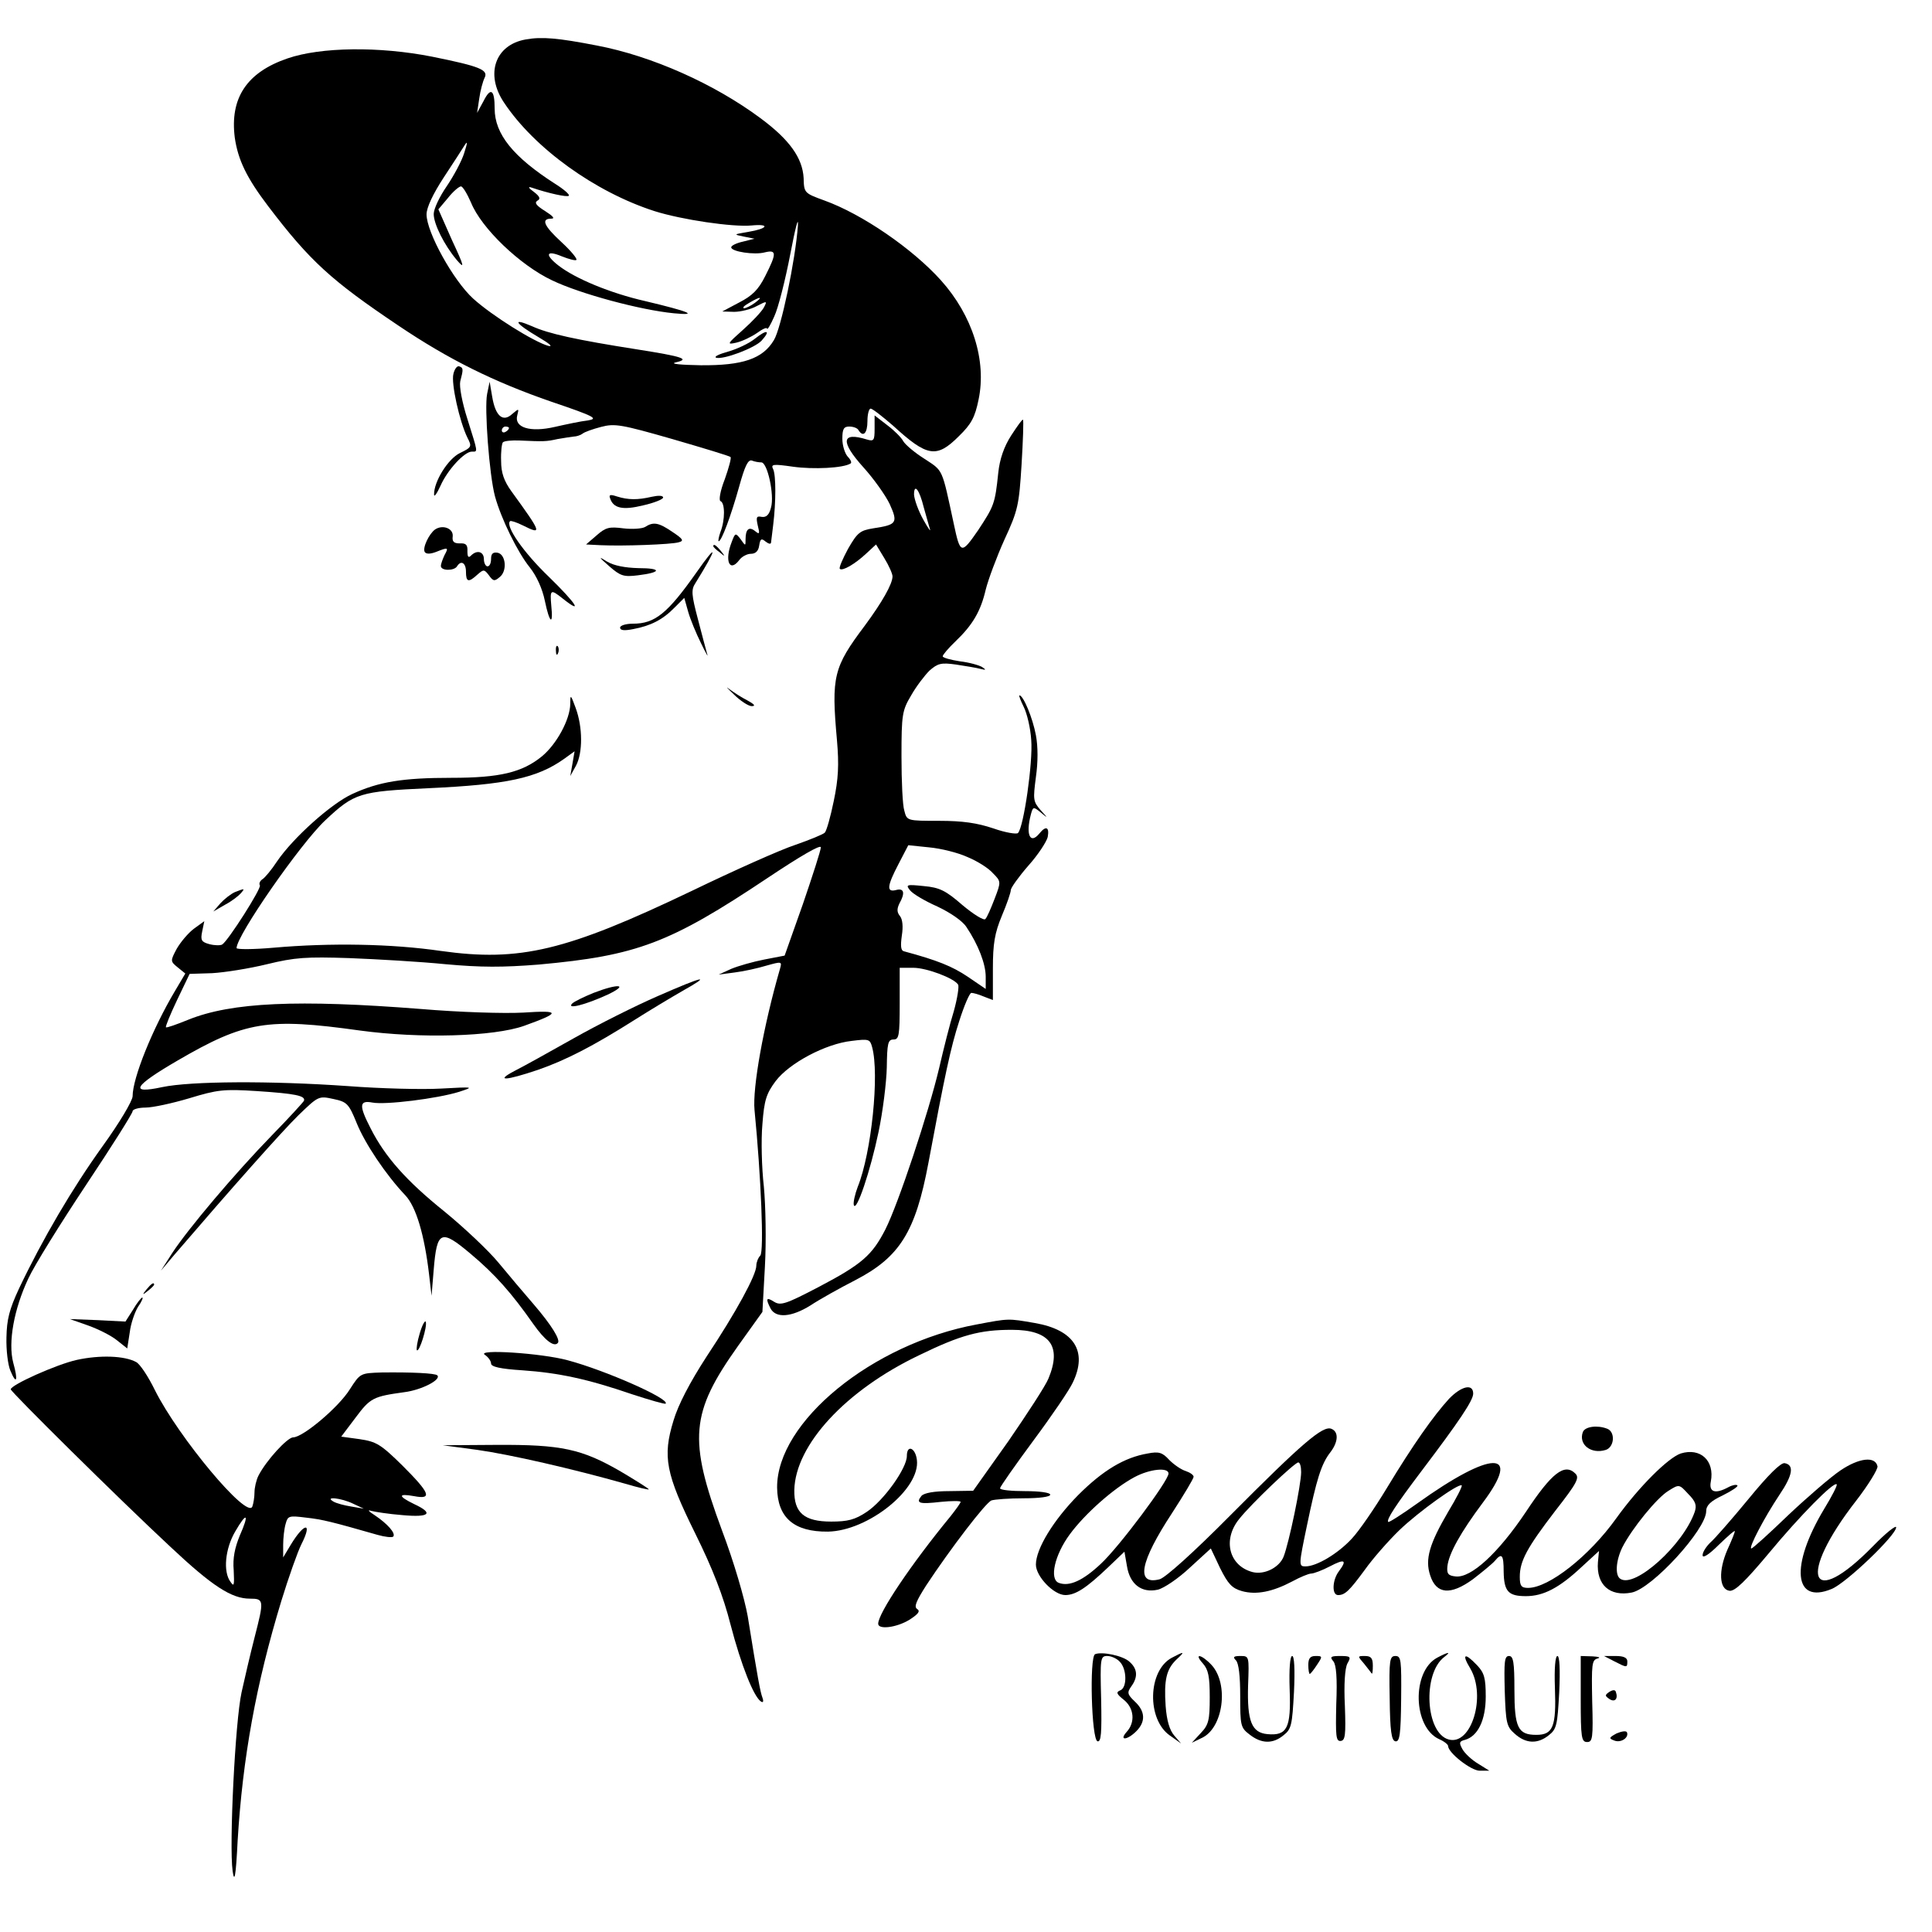 <?xml version="1.0" standalone="no"?>
<!DOCTYPE svg PUBLIC "-//W3C//DTD SVG 20010904//EN"
 "http://www.w3.org/TR/2001/REC-SVG-20010904/DTD/svg10.dtd">
<svg version="1.0" xmlns="http://www.w3.org/2000/svg"
 width="539pt" height="539pt" viewBox="0 0 539 539"
 preserveAspectRatio="xMidYMid meet">

<g transform="translate(0,539) scale(0.1,-0.1)"
fill="#000000" stroke="none">
<path d="M1467 5280 c-86 -15 -114 -97 -61 -176 85 -128 255 -250 420 -303 76
-24 218 -45 271 -40 53 5 45 -9 -10 -18 -41 -7 -41 -7 -12 -13 l30 -6 -32 -8
c-18 -4 -33 -11 -33 -16 0 -12 65 -22 94 -14 33 8 33 -3 1 -66 -19 -38 -36
-55 -73 -74 l-47 -25 33 -1 c18 0 47 7 63 16 29 15 30 15 20 -4 -6 -11 -32
-39 -58 -62 -45 -40 -46 -42 -19 -36 17 4 42 16 58 27 15 11 28 17 28 12 1 -4
10 11 20 34 11 23 31 102 45 175 14 73 23 108 21 78 -7 -96 -47 -287 -67 -319
-31 -52 -87 -71 -204 -70 -58 1 -87 4 -70 8 41 9 21 16 -106 36 -172 27 -249
44 -295 65 -58 25 -47 8 19 -31 29 -17 41 -27 27 -24 -40 11 -157 84 -210 132
-55 50 -130 185 -130 235 0 19 18 57 48 103 26 39 52 80 59 91 8 12 7 5 -2
-23 -7 -23 -30 -65 -49 -93 -20 -29 -36 -63 -36 -77 0 -28 29 -86 64 -128 23
-27 22 -20 -13 55 l-38 86 27 32 c14 18 31 32 36 32 5 0 17 -20 28 -45 29 -72
137 -175 226 -217 79 -38 247 -83 340 -92 72 -7 42 5 -80 34 -97 22 -196 63
-243 100 -38 30 -33 43 10 25 20 -8 39 -13 41 -10 3 3 -15 25 -41 49 -49 45
-59 66 -29 66 11 0 5 7 -17 21 -24 15 -31 23 -22 29 10 5 7 12 -10 25 -14 10
-17 15 -7 12 47 -16 101 -28 105 -23 3 3 -14 18 -38 33 -117 75 -169 139 -169
210 0 53 -11 61 -31 21 l-18 -33 6 40 c3 22 10 48 15 58 11 22 -13 32 -147 59
-147 29 -310 27 -403 -5 -114 -39 -161 -111 -147 -221 9 -62 33 -112 93 -191
117 -154 177 -208 363 -333 141 -95 266 -157 428 -213 121 -41 131 -47 101
-52 -19 -2 -61 -11 -92 -18 -69 -16 -114 -2 -105 32 5 20 5 20 -14 4 -26 -24
-47 -6 -56 49 l-7 41 -7 -34 c-8 -39 6 -227 22 -286 17 -62 63 -156 97 -198
19 -24 35 -59 42 -93 13 -63 24 -71 18 -14 -4 46 -2 47 32 20 58 -46 38 -14
-38 60 -72 69 -123 143 -109 156 2 2 18 -3 36 -12 54 -27 53 -22 -32 95 -21
29 -29 52 -29 85 -1 26 2 49 5 52 4 4 25 6 47 5 67 -3 74 -3 105 4 17 3 37 6
45 7 8 0 20 4 25 8 6 5 29 13 52 19 38 10 56 7 199 -34 86 -25 159 -47 162
-50 3 -2 -5 -31 -16 -62 -13 -33 -17 -59 -12 -61 13 -5 13 -53 0 -86 -5 -14
-7 -26 -5 -26 8 0 34 70 57 152 16 58 25 77 36 73 7 -3 19 -5 26 -5 17 0 37
-91 27 -126 -5 -20 -13 -28 -26 -26 -15 3 -16 -1 -11 -24 6 -23 5 -26 -7 -16
-17 14 -27 6 -27 -22 0 -20 0 -20 -14 0 -14 18 -15 18 -25 -9 -20 -51 -6 -85
21 -50 7 10 22 18 33 18 13 0 21 8 23 23 3 19 6 21 18 11 8 -6 14 -8 15 -3 1
5 3 27 6 49 8 65 8 139 0 156 -7 14 -1 15 55 7 57 -8 141 -4 161 9 4 2 0 11
-8 19 -8 9 -15 31 -15 50 0 27 4 34 19 34 11 0 23 -4 26 -10 13 -21 25 -9 25
25 0 19 4 35 9 35 5 0 33 -22 63 -48 95 -87 121 -91 183 -29 35 34 45 53 55
102 23 109 -17 235 -105 333 -79 88 -220 185 -326 223 -55 20 -56 21 -57 62
-3 56 -39 107 -120 167 -129 96 -304 174 -457 203 -108 21 -153 25 -198 17z
m639 -735 c-11 -8 -25 -15 -30 -15 -6 1 0 7 14 15 32 19 40 18 16 0z m-686
-349 c0 -3 -4 -8 -10 -11 -5 -3 -10 -1 -10 4 0 6 5 11 10 11 6 0 10 -2 10 -4z"/>
<path d="M2106 4445 c-16 -13 -50 -29 -75 -36 -25 -7 -40 -14 -33 -17 20 -6
108 27 127 48 26 29 15 32 -19 5z"/>
<path d="M1265 4347 c-7 -26 17 -133 39 -178 13 -25 12 -27 -21 -43 -33 -16
-73 -80 -72 -116 0 -8 8 3 18 25 20 45 67 95 87 95 18 0 18 -5 -12 91 -15 47
-23 91 -20 105 9 34 9 38 -3 42 -6 2 -13 -8 -16 -21z"/>
<path d="M2440 4194 c0 -33 -2 -36 -22 -30 -71 22 -74 -6 -9 -78 28 -31 61
-77 73 -102 24 -53 20 -58 -46 -68 -37 -6 -44 -12 -70 -57 -15 -28 -26 -53
-23 -56 7 -7 42 13 74 43 l27 25 23 -38 c13 -21 23 -44 23 -51 0 -21 -29 -72
-77 -137 -88 -117 -94 -142 -78 -320 6 -69 4 -108 -9 -170 -9 -44 -20 -83 -25
-88 -5 -5 -42 -20 -82 -34 -40 -13 -170 -71 -288 -128 -351 -168 -480 -199
-701 -168 -137 20 -308 23 -467 9 -57 -5 -103 -5 -103 -1 0 35 178 291 247
356 82 77 96 81 288 90 218 10 303 28 379 82 l29 21 -6 -35 -6 -34 16 29 c19
36 19 107 -1 161 -14 38 -15 39 -15 11 -1 -44 -38 -112 -79 -146 -55 -45 -118
-60 -252 -60 -137 0 -203 -11 -277 -45 -59 -27 -165 -122 -210 -188 -15 -23
-34 -46 -41 -50 -7 -5 -10 -12 -7 -17 5 -8 -88 -154 -105 -165 -5 -3 -21 -3
-36 1 -22 6 -25 11 -20 35 l6 29 -29 -21 c-16 -12 -37 -37 -48 -56 -18 -34
-18 -35 3 -52 l21 -17 -29 -49 c-63 -106 -118 -243 -118 -293 0 -13 -37 -75
-84 -140 -84 -117 -167 -258 -233 -397 -27 -58 -34 -86 -35 -136 -1 -35 4 -77
11 -93 17 -41 22 -28 8 22 -15 57 2 150 42 235 17 37 90 154 161 261 72 108
130 200 130 206 0 5 16 10 36 10 20 0 75 12 122 26 79 24 96 26 189 20 107 -7
136 -13 131 -27 -2 -4 -42 -48 -89 -96 -105 -108 -234 -261 -278 -328 l-32
-50 38 45 c158 184 299 343 346 389 55 53 56 54 97 45 38 -8 43 -13 65 -67 23
-57 81 -144 136 -202 30 -32 53 -110 66 -220 l7 -60 6 73 c9 109 20 114 103
44 68 -57 114 -109 175 -196 31 -44 57 -65 68 -53 9 8 -18 51 -67 108 -26 30
-70 82 -98 116 -28 34 -96 98 -151 143 -107 86 -166 153 -206 232 -33 64 -32
79 5 72 36 -7 181 11 242 30 43 14 41 14 -51 9 -52 -3 -169 0 -260 7 -214 15
-438 14 -518 -3 -93 -20 -79 3 43 74 189 110 251 120 509 84 169 -23 373 -17
458 13 103 37 103 44 -2 37 -53 -3 -179 1 -285 10 -344 27 -529 19 -650 -30
-32 -13 -60 -23 -62 -21 -2 2 12 36 31 76 l35 73 63 2 c35 2 104 13 153 25 78
19 109 21 230 17 77 -3 198 -10 268 -17 99 -9 159 -9 260 -1 274 25 365 59
639 242 90 60 148 94 148 85 0 -8 -23 -79 -50 -158 l-51 -144 -57 -11 c-31 -6
-73 -18 -92 -26 l-35 -16 45 6 c25 3 65 12 88 19 43 12 44 12 38 -9 -46 -159
-77 -332 -71 -394 18 -183 27 -395 16 -406 -6 -6 -11 -19 -11 -28 0 -26 -56
-129 -139 -254 -46 -71 -79 -134 -92 -178 -31 -101 -22 -148 61 -316 48 -97
78 -174 98 -253 30 -115 65 -202 85 -215 6 -4 8 0 4 11 -6 16 -13 53 -41 227
-9 50 -38 150 -72 240 -94 254 -88 327 45 514 l68 95 7 127 c4 72 2 170 -3
223 -6 52 -8 130 -4 174 5 67 11 85 37 120 38 50 139 104 212 112 48 6 51 5
57 -17 21 -76 -2 -296 -40 -390 -8 -21 -13 -44 -11 -51 7 -21 46 94 69 204 12
57 22 138 23 180 1 67 3 78 19 78 15 0 17 11 17 100 l0 100 38 0 c37 0 114
-29 125 -47 3 -5 -2 -38 -12 -74 -11 -35 -29 -107 -41 -159 -29 -123 -114
-379 -150 -450 -37 -72 -65 -97 -187 -161 -90 -47 -105 -52 -123 -41 -22 14
-25 10 -10 -19 15 -27 58 -24 111 9 24 16 81 48 126 71 123 64 167 134 203
326 46 246 62 322 86 396 14 44 29 79 34 79 5 0 20 -4 34 -10 l26 -10 0 88 c0
69 5 99 25 147 14 33 25 65 25 72 0 6 22 37 49 68 27 30 51 67 54 80 5 28 -5
32 -23 10 -26 -32 -39 -4 -24 53 6 22 7 22 28 5 20 -17 20 -16 -1 7 -21 24
-21 30 -13 92 6 42 6 85 0 117 -9 48 -35 111 -46 111 -2 0 3 -14 12 -32 9 -18
19 -59 21 -93 5 -61 -21 -243 -37 -259 -4 -4 -35 1 -69 13 -45 15 -85 21 -151
21 -89 0 -90 0 -97 28 -5 15 -8 83 -8 152 0 117 2 128 27 170 14 25 38 56 51
69 23 20 32 23 74 17 26 -4 57 -9 68 -12 16 -4 17 -3 5 5 -8 5 -36 13 -62 16
-26 4 -48 10 -48 14 0 4 16 23 36 42 48 46 70 84 84 144 7 28 30 90 52 139 38
82 41 97 48 210 4 66 6 123 4 125 -2 2 -16 -18 -33 -44 -20 -31 -32 -66 -36
-104 -9 -87 -12 -93 -56 -160 -47 -68 -50 -68 -68 17 -34 158 -29 147 -82 182
-27 17 -53 39 -59 49 -5 10 -25 30 -45 45 l-35 27 0 -37z m137 -219 c6 -22 14
-49 17 -60 4 -11 -4 0 -18 25 -14 25 -25 56 -26 70 0 33 15 14 27 -35z m122
-976 c27 -11 59 -31 71 -45 23 -23 23 -24 5 -71 -10 -26 -21 -52 -26 -57 -4
-5 -33 13 -64 39 -47 41 -64 49 -108 53 -48 5 -51 4 -38 -12 8 -10 42 -30 76
-45 36 -17 70 -40 81 -57 33 -49 54 -103 54 -139 l0 -34 -50 34 c-43 29 -85
46 -178 71 -9 2 -10 15 -6 44 4 25 2 45 -5 54 -9 11 -9 20 -2 35 17 30 13 44
-9 38 -27 -7 -26 10 7 73 l27 52 58 -6 c33 -3 81 -15 107 -27z"/>
<path d="M1702 4000 c9 -28 35 -34 92 -20 31 7 56 17 56 22 0 6 -14 6 -32 2
-39 -9 -65 -9 -97 1 -18 6 -23 5 -19 -5z"/>
<path d="M1800 3920 c-8 -5 -36 -7 -61 -4 -39 5 -49 3 -75 -20 l-29 -25 40 -2
c63 -3 198 2 218 8 16 4 13 9 -17 29 -38 26 -53 29 -76 14z"/>
<path d="M1214 3913 c-17 -12 -36 -52 -29 -63 4 -6 15 -6 31 0 35 14 36 13 24
-9 -5 -11 -10 -24 -10 -30 0 -14 37 -14 45 -1 11 18 25 10 25 -15 0 -29 7 -31
32 -8 17 15 19 15 32 -2 12 -17 16 -17 30 -5 22 17 17 64 -6 68 -13 2 -18 -3
-18 -17 0 -12 -4 -21 -10 -21 -5 0 -10 9 -10 20 0 21 -19 27 -36 10 -7 -7 -10
-4 -10 12 1 18 -4 23 -21 22 -17 0 -22 5 -20 20 2 22 -28 33 -49 19z"/>
<path d="M1990 3866 c0 -2 8 -10 18 -17 15 -13 16 -12 3 4 -13 16 -21 21 -21
13z"/>
<path d="M1943 3793 c-81 -115 -116 -143 -177 -143 -20 0 -36 -5 -36 -11 0 -8
12 -9 37 -4 48 9 82 26 115 60 l27 27 11 -39 c6 -21 22 -60 36 -88 13 -27 21
-41 17 -30 -3 11 -15 55 -26 98 -18 68 -19 82 -7 100 62 100 64 117 3 30z"/>
<path d="M1700 3810 c31 -27 40 -30 80 -25 66 8 67 20 1 20 -38 1 -68 7 -87
18 -25 16 -25 14 6 -13z"/>
<path d="M1551 3574 c0 -11 3 -14 6 -6 3 7 2 16 -1 19 -3 4 -6 -2 -5 -13z"/>
<path d="M2047 3453 c18 -18 41 -33 50 -33 12 0 8 5 -12 16 -16 8 -39 23 -51
32 -11 9 -5 2 13 -15z"/>
<path d="M655 2901 c-11 -5 -29 -19 -40 -31 l-20 -23 33 19 c19 10 38 25 44
32 12 14 11 14 -17 3z"/>
<path d="M1835 2611 c-60 -26 -166 -79 -235 -118 -69 -39 -143 -80 -165 -91
-55 -29 -24 -27 65 3 78 27 154 66 271 140 41 26 101 62 134 81 82 46 60 42
-70 -15z"/>
<path d="M1656 2620 c-27 -11 -54 -24 -60 -30 -16 -17 38 -3 99 25 61 29 31
32 -39 5z"/>
<path d="M409 1793 c-13 -16 -12 -17 4 -4 9 7 17 15 17 17 0 8 -8 3 -21 -13z"/>
<path d="M371 1736 l-21 -33 -77 4 -78 3 51 -18 c28 -10 64 -28 80 -41 l29
-23 7 45 c3 25 14 56 23 71 10 14 15 26 12 26 -3 0 -15 -15 -26 -34z"/>
<path d="M1171 1670 c-7 -23 -10 -44 -8 -47 7 -6 29 65 25 79 -2 6 -10 -8 -17
-32z"/>
<path d="M2725 1695 c-292 -54 -558 -272 -557 -455 1 -84 47 -124 142 -123
112 2 258 119 248 200 -4 34 -28 44 -28 11 0 -34 -64 -124 -112 -156 -33 -22
-53 -27 -99 -27 -76 0 -104 25 -103 88 3 126 143 278 348 376 117 57 170 71
259 71 106 0 140 -45 102 -136 -8 -20 -59 -98 -112 -175 l-98 -138 -66 -1
c-43 0 -70 -5 -78 -13 -17 -21 -7 -24 54 -17 30 3 55 3 55 0 0 -3 -13 -21 -28
-40 -111 -135 -202 -271 -202 -300 0 -17 51 -11 87 11 25 16 31 24 22 30 -10
6 -3 22 25 66 68 103 166 231 182 237 9 3 49 6 90 6 43 0 74 4 74 10 0 6 -30
10 -70 10 -38 0 -70 3 -70 8 0 4 42 64 93 133 52 70 101 142 110 162 42 87 4
147 -106 166 -75 13 -72 13 -162 -4z"/>
<path d="M1353 1610 c9 -6 17 -17 17 -24 0 -9 25 -15 88 -19 100 -7 181 -24
306 -67 49 -16 91 -28 93 -26 13 13 -168 93 -273 121 -73 20 -258 32 -231 15z"/>
<path d="M214 1596 c-58 -13 -184 -70 -184 -82 0 -7 299 -303 445 -439 117
-110 171 -145 222 -145 40 0 40 -4 13 -109 -11 -43 -27 -111 -36 -152 -18 -82
-35 -428 -25 -499 5 -35 9 -16 14 85 14 230 51 436 122 669 20 65 45 136 56
158 32 63 8 61 -30 -2 l-21 -35 0 35 c0 19 3 46 7 59 6 22 9 23 57 17 46 -5
73 -12 199 -48 21 -6 40 -8 44 -5 8 9 -16 36 -52 60 -16 10 -21 16 -10 12 11
-3 50 -9 88 -12 76 -7 88 5 32 31 -45 22 -45 30 0 22 52 -10 45 8 -32 85 -61
60 -73 67 -120 74 l-51 7 40 53 c41 55 49 59 136 71 48 6 104 35 92 47 -6 6
-72 9 -155 8 -60 -2 -60 -2 -89 -47 -31 -50 -131 -134 -158 -134 -16 0 -75
-64 -97 -107 -6 -12 -11 -33 -11 -47 0 -13 -3 -31 -6 -39 -14 -37 -206 193
-272 325 -18 37 -41 72 -52 78 -33 18 -102 20 -166 6z m771 -401 l30 -14 -35
6 c-19 3 -42 9 -50 14 -26 15 22 10 55 -6z m-316 -89 c-14 -34 -20 -63 -17
-97 2 -42 1 -47 -9 -32 -21 28 -15 92 13 140 33 57 40 50 13 -11z"/>
<path d="M4043 1488 c-44 -48 -101 -129 -173 -248 -35 -58 -79 -122 -99 -143
-39 -42 -98 -77 -129 -77 -19 0 -19 3 4 113 27 130 40 173 66 206 22 29 23 57
2 65 -24 9 -82 -41 -281 -241 -102 -103 -182 -175 -198 -179 -67 -17 -55 48
35 185 33 51 60 96 60 101 0 5 -10 12 -22 16 -13 4 -33 18 -46 31 -19 21 -29
24 -60 18 -65 -11 -125 -47 -194 -116 -69 -70 -118 -150 -118 -194 0 -33 50
-85 82 -85 29 0 59 20 119 77 l46 44 7 -40 c8 -51 41 -76 86 -66 17 4 57 31
89 61 l59 54 26 -55 c22 -44 33 -56 61 -64 40 -11 85 -2 140 27 22 12 46 22
53 22 7 0 31 9 52 20 42 22 49 18 25 -14 -18 -24 -20 -66 -2 -66 19 0 31 11
75 71 22 31 66 81 96 110 54 52 166 132 174 125 2 -3 -15 -36 -38 -74 -52 -89
-65 -132 -50 -177 17 -53 57 -56 119 -11 26 20 54 43 61 51 20 24 25 18 25
-30 1 -55 13 -68 62 -68 49 0 93 23 155 81 l49 45 -3 -31 c-5 -63 33 -97 94
-85 57 11 208 176 208 227 0 16 12 28 46 44 26 13 44 25 41 28 -3 3 -14 1 -25
-5 -37 -20 -55 -14 -49 16 11 58 -29 95 -84 78 -35 -12 -116 -92 -180 -181
-75 -105 -188 -194 -246 -194 -19 0 -23 6 -23 31 0 44 20 81 99 184 61 78 68
92 56 104 -30 30 -66 2 -138 -107 -77 -115 -153 -185 -196 -180 -21 2 -25 8
-23 28 4 36 37 95 99 178 111 148 25 147 -184 -3 -42 -30 -78 -53 -80 -51 -6
6 21 47 92 141 106 140 145 198 145 217 0 29 -33 21 -67 -14z m-413 -205 c0
-35 -34 -198 -49 -236 -12 -30 -53 -51 -86 -43 -66 17 -85 90 -38 148 33 42
155 158 165 158 5 0 8 -12 8 -27z m-370 -4 c0 -20 -138 -205 -189 -252 -50
-47 -88 -64 -117 -53 -27 10 -12 78 31 136 42 57 122 128 180 159 43 23 95 28
95 10z m1468 -107 c-32 -92 -166 -213 -207 -187 -16 9 -13 51 5 88 27 53 97
139 129 158 30 19 30 18 55 -9 21 -21 24 -32 18 -50z"/>
<path d="M4416 1395 c-13 -35 23 -63 64 -50 24 8 27 50 4 59 -28 11 -62 6 -68
-9z"/>
<path d="M1332 1345 c92 -13 266 -53 411 -94 37 -11 67 -18 67 -16 0 2 -35 24
-77 49 -110 64 -167 76 -348 75 l-150 -1 97 -13z"/>
<path d="M5135 1288 c-27 -18 -93 -75 -146 -125 -53 -51 -99 -93 -103 -93 -9
0 36 86 78 149 38 56 42 84 15 89 -11 2 -47 -34 -101 -100 -47 -57 -95 -112
-107 -122 -11 -11 -21 -26 -21 -35 0 -9 17 1 45 29 25 24 45 42 45 38 0 -3 -9
-26 -21 -52 -25 -58 -23 -110 6 -114 15 -2 44 26 110 105 87 105 181 200 189
192 3 -2 -13 -33 -35 -69 -95 -158 -85 -267 21 -223 40 16 180 150 180 172 0
7 -29 -16 -64 -52 -178 -182 -213 -86 -47 127 34 44 60 87 59 95 -6 29 -51 24
-103 -11z"/>
<path d="M3055 775 c-16 -8 -10 -239 7 -243 10 -2 12 22 10 118 -3 114 -2 120
17 120 11 0 27 -7 35 -16 20 -20 21 -73 1 -80 -12 -5 -10 -10 10 -26 29 -23
33 -63 8 -90 -22 -25 2 -23 27 2 27 27 25 56 -4 83 -21 20 -22 25 -10 42 19
26 18 49 -5 69 -18 17 -77 29 -96 21z"/>
<path d="M3269 765 c-67 -36 -70 -172 -5 -217 l31 -22 -19 22 c-13 15 -21 42
-24 82 -5 73 2 103 30 130 25 23 23 24 -13 5z"/>
<path d="M4009 765 c-71 -39 -67 -194 6 -227 14 -6 25 -15 25 -19 0 -19 64
-69 88 -69 l27 0 -32 20 c-17 10 -37 29 -43 40 -10 18 -9 22 7 26 36 10 58 55
58 121 0 51 -4 66 -24 87 -35 37 -44 32 -19 -9 45 -77 3 -215 -60 -198 -65 17
-74 183 -13 230 21 16 12 15 -20 -2z"/>
<path d="M3356 749 c15 -17 19 -36 19 -94 0 -64 -3 -77 -25 -100 l-25 -27 27
13 c61 27 77 151 28 204 -28 30 -51 34 -24 4z"/>
<path d="M3448 758 c8 -8 12 -45 12 -99 0 -83 1 -89 26 -108 33 -26 65 -27 95
-2 22 17 24 29 29 120 3 64 1 101 -5 101 -6 0 -9 -36 -7 -94 4 -107 -7 -129
-62 -124 -44 4 -57 36 -54 136 3 81 3 82 -21 82 -20 0 -22 -3 -13 -12z"/>
<path d="M3650 745 c0 -14 2 -25 4 -25 2 0 11 11 20 25 16 24 16 25 -4 25 -15
0 -20 -7 -20 -25z"/>
<path d="M3720 755 c8 -10 11 -47 8 -119 -2 -89 -1 -104 12 -103 13 1 15 16
12 98 -3 60 0 104 7 118 11 19 9 21 -20 21 -26 0 -30 -2 -19 -15z"/>
<path d="M3806 748 c10 -13 20 -25 21 -27 2 -2 3 8 3 22 0 21 -5 27 -22 27
-21 0 -21 0 -2 -22z"/>
<path d="M3877 653 c1 -93 5 -119 16 -121 12 -2 15 19 16 118 1 109 0 120 -16
120 -16 0 -18 -11 -16 -117z"/>
<path d="M4198 673 c3 -90 5 -100 28 -120 31 -28 64 -29 95 -4 22 17 24 29 29
120 3 64 1 101 -5 101 -6 0 -9 -34 -7 -89 4 -108 -5 -131 -52 -131 -51 0 -61
20 -61 126 0 77 -3 94 -15 94 -13 0 -14 -16 -12 -97z"/>
<path d="M4410 650 c0 -108 2 -120 18 -120 15 0 17 11 14 114 -2 103 -1 115
15 119 10 3 3 5 -14 6 l-33 1 0 -120z"/>
<path d="M4504 755 c35 -18 36 -18 36 0 0 10 -10 15 -32 15 l-33 0 29 -15z"/>
<path d="M4490 670 c-13 -9 -13 -11 0 -20 15 -10 25 0 18 20 -2 6 -8 6 -18 0z"/>
<path d="M4510 554 c-22 -12 -22 -14 -6 -20 18 -7 41 8 35 23 -2 5 -15 3 -29
-3z"/>
</g>
</svg>
